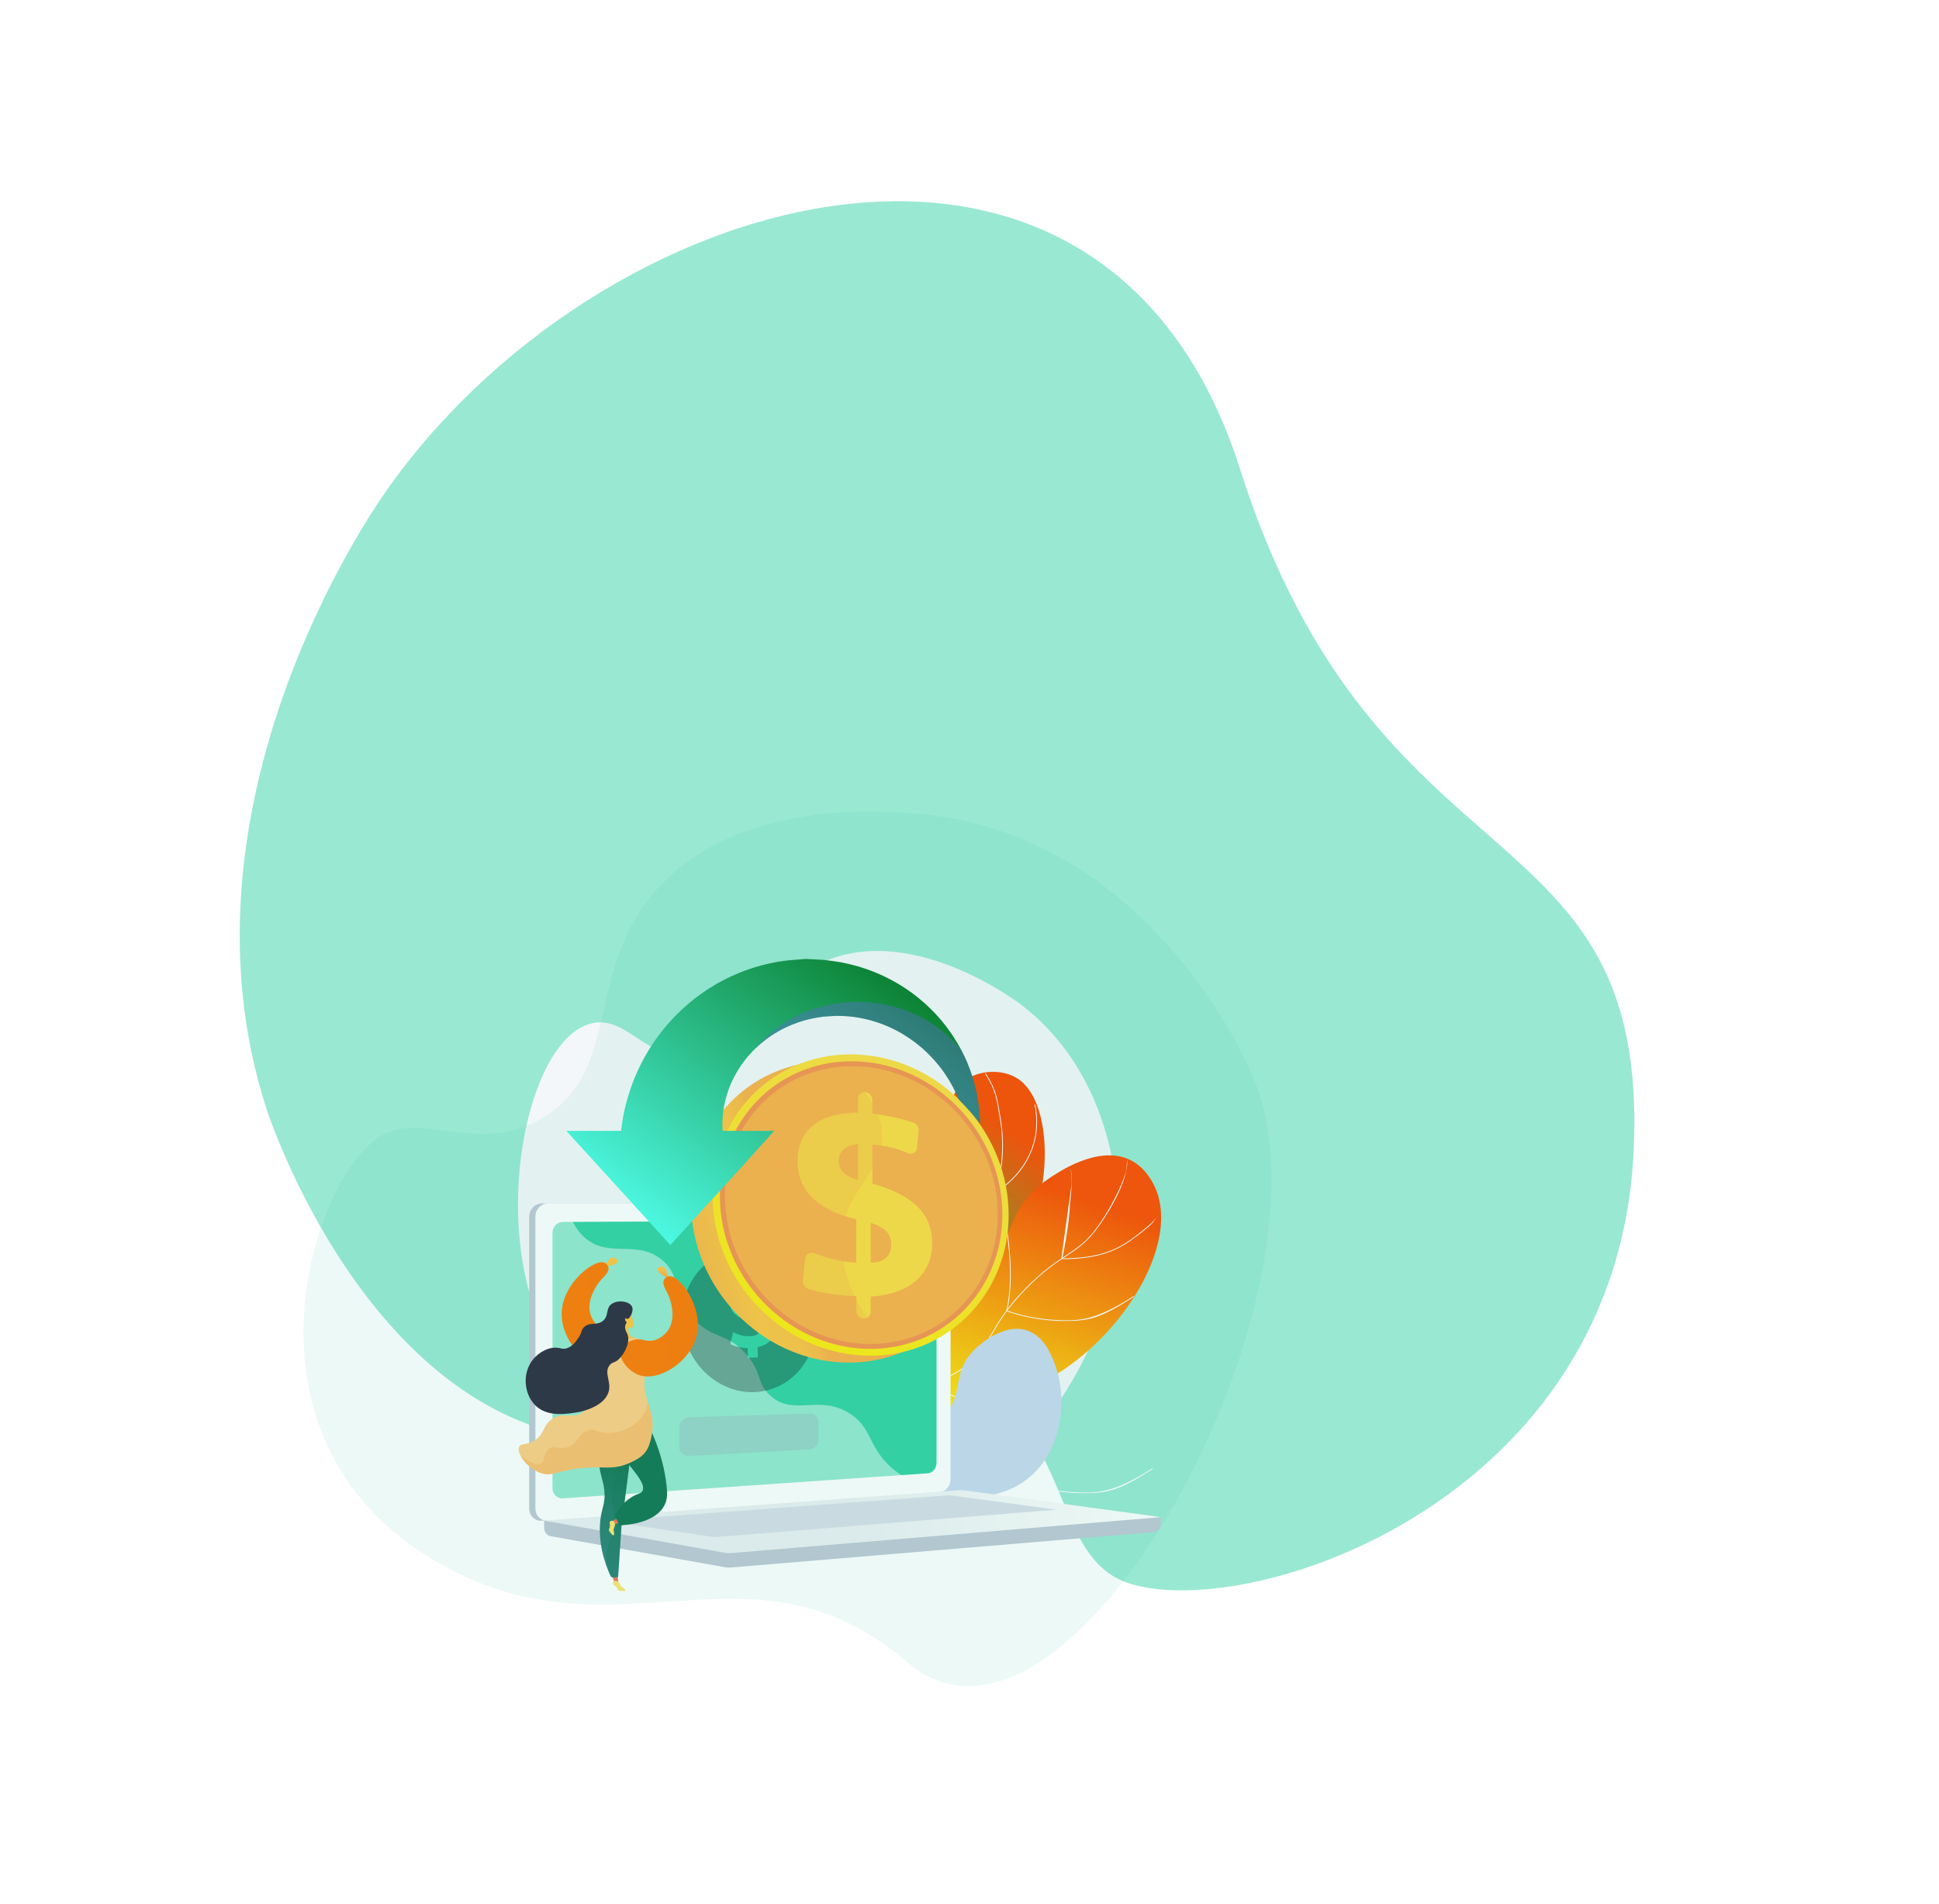 <svg width="1385" height="1360" viewBox="0 0 1385 1360" fill="none" xmlns="http://www.w3.org/2000/svg">
<g opacity="0.5" filter="url(#filter0_d)">
<path d="M418.776 1023.79C533.968 1039.36 605.163 942.536 692.231 983.764C768.09 1019.69 749.904 1110.19 807.957 1127.51C896.399 1153.89 1155.36 1066.79 1166.91 817.956C1178.45 569.125 983.384 637.689 885.584 330.632C787.784 23.575 424.326 129.159 272.823 351.133C256.439 375.137 122.209 578.153 190.428 788.352C193.844 798.86 263.056 1002.75 418.776 1023.79Z" fill="#34D2A5"/>
</g>
<path d="M591.135 685.828C544.691 704.295 540.242 751.501 498.425 755.555C461.989 759.081 448.14 724.91 422.573 731.027C383.627 740.36 359.142 833.209 374.783 909.555C390.934 988.387 458.793 1093.18 571.214 1100.34C697.43 1108.37 792.935 987.787 798.763 881.972C799.394 870.528 803.117 774.648 729.814 718.008C726.152 715.178 653.919 660.864 591.135 685.828Z" fill="#F4F7FA"/>
<path d="M643.078 1018.79C637.057 1002.24 630.655 976.895 636.295 948.344C642.762 915.56 659.185 908.517 673.005 873.254C692.724 822.914 667.459 787.714 689.039 771.832C699.564 764.086 716.488 763.54 727.155 770.638C757.602 790.885 752.396 883.489 706.318 921.033C685.48 938.013 666.78 936.676 651.42 958.278C637.853 977.363 639.757 1001.91 643.078 1018.79Z" fill="url(#paint0_linear)"/>
<g style="mix-blend-mode:soft-light">
<g style="mix-blend-mode:soft-light">
<path d="M638.391 976.825L637.842 976.705C639.415 969.578 641.597 962.6 644.364 955.846C650.704 940.386 657.959 931.781 667.143 920.883C673.108 913.805 679.869 905.781 687.608 894.349C702.084 872.964 706.547 865.48 710.367 853.543C717.94 829.912 715.987 809.003 714.154 798.645C711.558 783.963 711.507 779.362 703.5 766.785L703.973 766.483C712.019 779.122 712.097 783.791 714.706 798.544C716.548 808.956 718.504 829.965 710.902 853.712C707.059 865.712 702.584 873.224 688.072 894.661C680.317 906.119 673.546 914.155 667.564 921.243C658.415 932.104 651.182 940.682 644.876 956.059C642.124 962.782 639.954 969.73 638.391 976.825Z" fill="white"/>
</g>
<g style="mix-blend-mode:soft-light">
<path d="M712.843 850.785L712.821 850.324C711.966 833.129 700.616 822.355 691.244 816.336C681.068 809.802 670.972 807.316 670.873 807.291L671.004 806.745C671.106 806.77 681.293 809.278 691.546 815.863C700.944 821.897 712.307 832.672 713.356 849.822C715.129 848.698 722.535 843.706 729.073 834.907C735.94 825.663 743.228 810.2 738.95 789.024L739.5 788.914C743.821 810.302 736.457 825.921 729.516 835.26C721.996 845.372 713.334 850.502 713.247 850.553L712.843 850.785Z" fill="white"/>
</g>
<g style="mix-blend-mode:soft-light">
<path d="M711.928 892.35C700.495 892.35 691.918 888.842 691.764 888.777L691.546 888.686L691.6 888.455C695.49 871.418 691.243 859.091 686.996 851.754C682.396 843.81 676.82 839.847 676.765 839.807L677.08 839.348C677.137 839.388 682.814 843.422 687.476 851.473C691.754 858.864 696.033 871.249 692.193 888.345C694.846 889.373 720.948 898.805 742.088 881.236L742.448 881.669C732.39 890.033 721.216 892.35 711.928 892.35Z" fill="white"/>
</g>
<g style="mix-blend-mode:soft-light">
<path d="M692.936 925.355C689.235 925.374 685.544 924.96 681.939 924.12C673.752 922.17 669.462 918.562 669.42 918.526L669.262 918.395L669.336 918.209C676.277 900.817 664.919 873.071 664.812 872.794L665.331 872.579C665.446 872.858 676.798 900.61 669.936 918.223C671.701 919.588 688.393 931.493 718.481 919.399L718.691 919.921C708.475 924.03 699.831 925.355 692.936 925.355Z" fill="white"/>
</g>
</g>
<path d="M590.116 1054.99C587.044 1039.51 584.788 1015.25 596.762 993.11C617.65 954.483 658.334 965.775 695.592 923.915C725.644 890.156 715.029 865.001 748.791 842.122C754.444 838.293 784.286 817.26 807.329 828.617C820.318 835.017 825.393 848.845 826.344 851.44C840.741 890.675 802.336 954.051 750.598 984.129C720.872 1001.41 710.943 996.39 658.325 1017.12C627.405 1029.3 604.381 1044.45 590.116 1054.99Z" fill="url(#paint1_linear)"/>
<g style="mix-blend-mode:soft-light">
<g style="mix-blend-mode:soft-light">
<path d="M586.162 1073.85L585.609 1073.76C592.163 1036.31 606.053 1010.85 626.891 998.081C637.091 991.831 645.334 990.629 654.061 989.359C663.445 987.991 673.149 986.577 685.76 978.392C698.014 970.436 702.261 963.017 707.638 953.624C712.473 945.177 718.493 934.663 732.303 920.474C744.407 908.037 753.322 902.112 761.187 896.886C769.706 891.222 776.437 886.75 784.054 876.078C796.496 858.648 804 839.785 804.5 835.785C805 831.785 805 828.285 805 828.285C806.5 838.785 797.024 858.873 784.511 876.405C776.833 887.16 770.066 891.658 761.498 897.353C753.656 902.558 744.776 908.471 732.705 920.866C718.944 935.003 712.945 945.475 708.126 953.904C702.71 963.369 698.433 970.832 686.066 978.862C673.354 987.115 663.586 988.538 654.141 989.914C645.465 991.176 637.287 992.369 627.184 998.559C606.49 1011.24 592.689 1036.57 586.162 1073.85Z" fill="white"/>
</g>
<g style="mix-blend-mode:soft-light">
<path d="M757.965 899.462L758.072 899.102C758.23 898.577 763.5 859.285 765 848.785C766.5 838.285 763.854 833.785 763.854 833.785C766.258 838.785 766.124 840.077 763.854 866.285C762.628 880.482 759.338 896.671 758.713 898.898C787.034 898.758 799.605 891.832 812 882.285C825.496 871.892 825 870.785 828.486 865.621C828.486 865.621 824 872.785 823 873.785C822 874.785 820.698 876.285 812.36 882.709C799.839 892.356 787.02 899.413 758.342 899.455L757.965 899.462Z" fill="white"/>
</g>
<g style="mix-blend-mode:soft-light">
<path d="M760.618 943.623C757.766 943.623 755.063 943.527 752.536 943.364C732.691 942.091 719.082 936.608 718.946 936.552L718.724 936.462L718.78 936.227C725.355 909.069 717.57 870.968 717.491 870.588L718.04 870.473C718.121 870.855 725.884 908.856 719.383 936.122C721.225 936.833 734.221 941.63 752.595 942.806C770.821 943.973 782.666 943.207 809.696 925.811L810 926.285C786.582 941.361 778.444 943.623 760.618 943.623Z" fill="white"/>
</g>
<g style="mix-blend-mode:soft-light">
<path d="M774.009 1066.62C771.157 1066.62 768.455 1066.53 765.928 1066.36C746.082 1065.09 732.473 1059.61 732.337 1059.55L732.115 1059.46L732.172 1059.23C738.747 1032.07 730.962 993.968 730.883 993.588L731.432 993.473C731.512 993.855 739.275 1031.86 732.774 1059.12C734.617 1059.83 747.612 1064.63 765.986 1065.81C784.213 1066.97 796.058 1066.21 823.087 1048.81L823.391 1049.28C799.973 1064.36 791.835 1066.62 774.009 1066.62Z" fill="white"/>
</g>
<g style="mix-blend-mode:soft-light">
<path d="M737.384 1007.21C690.205 1007.21 662.66 988.679 662.37 988.478L662.125 988.311L662.306 988.076C681.947 962.471 672.668 921.493 672.571 921.082L673.119 920.954C673.215 921.367 682.497 962.347 662.934 988.179C665.976 990.146 696.706 1009.09 747.166 1006.38L747.196 1006.95C743.839 1007.13 740.569 1007.21 737.384 1007.21Z" fill="white"/>
</g>
</g>
<path d="M570.346 1055.23C582.902 1045.56 596.764 1037.71 611.519 1031.91C645.028 1018.82 660.786 1025.41 674.676 1010.62C689.053 995.315 678.967 981.01 696.217 963.88C697.668 962.44 716.206 944.505 733.685 950.403C745.912 954.53 751.055 968.106 753.469 974.475C762.836 999.196 759.072 1037.44 733.006 1057.08C708.296 1075.69 676.017 1068.23 665.766 1065.79C647.782 1061.51 643.337 1054.69 625.066 1050.88C602.86 1046.24 583.178 1050.83 570.346 1055.23Z" fill="url(#paint2_linear)"/>
<path d="M829.135 1083.73L388.672 1079.92V1091.19C388.672 1094.24 390.591 1096.84 393.194 1097.31L517.743 1119.49C519.218 1119.75 520.72 1119.82 522.213 1119.7L824.347 1094.41C827.045 1094.18 829.135 1091.57 829.135 1088.43V1083.73Z" fill="#BFC8D6"/>
<path d="M667.048 1065.67L387.094 1086.29C382.084 1086.66 378.011 1082.74 378.011 1077.53V869.061C378.011 863.855 382.084 859.64 387.094 859.64H667.048C671.175 859.64 674.512 863.453 674.512 868.159V1056.61C674.507 1061.31 671.17 1065.37 667.048 1065.67Z" fill="#BFC8D6"/>
<path d="M671.507 1065.67L391.557 1086.29C386.548 1086.66 382.475 1082.74 382.475 1077.53V869.061C382.475 863.855 386.548 859.64 391.557 859.64H671.507C675.633 859.64 678.971 863.453 678.971 868.159V1056.61C678.971 1061.31 675.633 1065.37 671.507 1065.67Z" fill="white"/>
<path d="M662.789 1052.39L402.041 1070.29C397.965 1070.57 394.652 1067.35 394.652 1063.11V880.585C394.652 876.337 397.965 872.879 402.041 872.855L662.789 871.743C666.193 871.729 668.941 874.854 668.941 878.722V1044.96C668.941 1048.83 666.19 1052.16 662.789 1052.39Z" fill="#34D2A5"/>
<path d="M541.419 865.34C541.419 867.277 539.979 868.851 538.199 868.858C536.42 868.864 534.972 867.294 534.972 865.352C534.972 863.41 536.417 861.836 538.199 861.834C539.982 861.833 541.419 863.403 541.419 865.34Z" fill="white"/>
<g style="mix-blend-mode:soft-light" opacity="0.48">
<path d="M391.555 1086.29L670.09 1065.78L671.51 1065.67C673.403 1065.54 675.125 1064.6 676.441 1063.18C656.397 1062.08 643.944 1054.98 635.918 1047.62C619.789 1032.86 622.587 1018.3 605.195 1008.6C583.503 996.497 566.446 1011.83 549.982 996.702C540.002 987.527 544.9 980.685 532.621 966.975C519.021 951.79 510.166 956.895 496.496 943.228C479.214 925.948 487.857 912.503 472.97 900.096C454.91 885.045 435.434 898.976 418.242 884.541C410.828 878.315 406.758 869.265 404.635 859.638H391.557C386.548 859.638 382.475 863.857 382.475 869.059V1077.53C382.475 1082.73 386.547 1086.65 391.555 1086.29Z" fill="white"/>
</g>
<path d="M684.696 1064.53L388.672 1086.22L517.743 1109.21C519.218 1109.48 520.72 1109.55 522.213 1109.42L829.135 1083.73L689.405 1064.67C687.845 1064.46 686.267 1064.42 684.696 1064.53V1064.53Z" fill="url(#paint3_linear)"/>
<path d="M431.866 1086.41L678.317 1068.08L754.59 1078.4L510.263 1097.99L431.866 1086.41Z" fill="#D8DEE8"/>
<g style="mix-blend-mode:multiply" opacity="0.3">
<path d="M580.431 929.198C571.985 902.079 544.823 886.42 519.764 894.226C494.705 902.031 481.239 930.351 489.687 957.463C498.135 984.574 525.295 1000.24 550.354 992.436C575.413 984.632 588.879 956.319 580.431 929.198ZM541.151 962.31L541.32 969.707L534.208 969.865L534.05 962.971C529.184 962.867 524.437 961.671 521.642 960.132L523.621 951.593C526.709 953.189 531.025 954.615 535.741 954.505C539.878 954.41 542.67 952.747 542.602 949.845C542.537 947.086 540.176 945.399 534.765 943.71C526.939 941.279 521.558 937.773 521.395 930.735C521.247 924.35 525.63 919.238 533.358 917.534L533.2 910.642L540.312 910.484L540.46 916.87C545.327 916.974 548.616 917.914 551.029 919.018L549.122 927.272C547.216 926.518 543.84 924.926 538.616 925.048C533.899 925.156 532.422 927.225 532.463 929.256C532.519 931.651 535.095 933.115 541.316 935.294C550.021 938.133 553.596 942.052 553.749 948.581C553.905 955.044 549.463 960.665 541.151 962.31Z" fill="#060606"/>
</g>
<g style="mix-blend-mode:multiply" opacity="0.3">
<path d="M584.56 1028.73C584.56 1032.16 581.845 1035.09 578.384 1035.28L492.683 1039.99C488.6 1040.22 485.199 1037.35 485.199 1033.59V1019.4C485.199 1015.64 488.636 1012.49 492.719 1012.37L578.33 1009.76C579.139 1009.72 579.947 1009.85 580.704 1010.14C581.461 1010.43 582.152 1010.87 582.735 1011.43C583.317 1012 583.779 1012.67 584.093 1013.42C584.407 1014.16 584.565 1014.97 584.56 1015.78V1028.73Z" fill="#97A6B7"/>
</g>
<path d="M705.009 872.847C705.009 930.055 660.276 975.057 603.1 973.301C543.599 971.474 493.555 920.086 493.555 858.591C493.555 797.096 543.599 752.455 603.1 758.652C660.276 764.61 705.009 815.644 705.009 872.847Z" fill="url(#paint4_linear)"/>
<path d="M720.459 867.92C720.459 925.128 675.725 970.13 618.55 968.376C559.049 966.548 509.007 915.16 509.007 853.664C509.007 792.169 559.049 747.528 618.55 753.725C675.725 759.677 720.459 810.711 720.459 867.92Z" fill="url(#paint5_linear)"/>
<path d="M715.971 867.618C715.971 922.306 673.169 965.254 618.551 963.486C561.813 961.649 514.175 912.607 514.175 854.013C514.175 795.419 561.816 752.8 618.551 758.614C673.169 764.209 715.971 812.928 715.971 867.618Z" fill="url(#paint6_linear)"/>
<path d="M712.757 867.402C712.757 920.285 671.341 961.766 618.551 960.002C563.783 958.163 517.855 910.796 517.855 854.269C517.855 797.741 563.783 756.56 618.551 762.105C671.341 767.451 712.757 814.517 712.757 867.402Z" fill="url(#paint7_linear)"/>
<path d="M618.011 780.097C620.821 780.365 623.094 782.893 623.094 785.746V795.482C628.774 796.121 634.41 797.098 639.973 798.41C644.128 799.387 648.253 800.549 652.351 801.896C654.805 802.702 656.479 805.182 656.228 807.733L655.033 819.942C654.717 823.182 651.513 825.084 648.498 823.74C645.799 822.536 643.026 821.503 640.196 820.647C635.093 819.12 629.844 818.139 624.534 817.721L623.099 817.602V845.493C637.753 849.595 648.543 855.113 655.47 862.048C662.392 868.951 665.849 877.564 665.84 887.886C665.84 899.057 662.017 908.011 654.372 914.748C646.672 921.529 635.859 925.336 621.931 926.168V936.914C621.931 939.769 619.656 941.992 616.845 941.88H616.755C613.938 941.768 611.649 939.356 611.649 936.491V925.89L609.385 925.788C603.084 925.519 596.807 924.85 590.591 923.784C586.21 923.028 581.875 922.033 577.603 920.804C575.049 920.066 573.295 917.633 573.53 915.018L574.935 899.323C575.24 895.93 578.649 893.959 581.876 895.221C585.607 896.695 589.421 897.948 593.299 898.971C599.279 900.55 605.392 901.571 611.561 902.022L611.651 871.003C597.585 867.523 587.054 862.368 580.135 855.543C573.182 848.682 569.702 839.91 569.695 829.227C569.695 818.184 573.467 809.666 581.012 803.671C588.51 797.716 599.145 794.747 612.917 794.761V784.807C612.909 781.933 615.195 779.83 618.011 780.097ZM612.909 817.326C608.564 817.642 605.176 818.836 602.747 820.909C600.318 822.982 599.102 825.772 599.1 829.279C599.1 832.598 600.224 835.372 602.472 837.599C604.721 839.826 608.2 841.601 612.909 842.923V817.326ZM621.925 873.486V901.932C626.651 901.94 630.28 900.812 632.81 898.55C635.34 896.288 636.602 893.096 636.596 888.974C636.596 885.214 635.423 882.093 633.078 879.612C630.733 877.131 627.017 875.089 621.931 873.488L621.925 873.486Z" fill="url(#paint8_linear)"/>
<path style="mix-blend-mode:multiply" opacity="0.3" d="M601.504 880.351C604.686 848.914 633.578 835.606 629.808 806.69C627.484 788.864 613.976 773.849 598.906 762.122C553.2 766.915 517.855 804.761 517.855 854.261C517.855 910.788 563.783 958.155 618.551 959.995C623.75 960.167 628.955 959.913 634.113 959.234C612.362 937.59 598.768 907.359 601.504 880.351Z" fill="url(#paint9_linear)"/>
<path d="M700.107 802.111V802.557C696.2 797.22 689.2 789.808 685.009 785.52C684.93 785.331 684.799 785.141 684.72 784.95C682.119 778.728 678.899 772.783 675.107 767.206C671.016 761.127 665.815 755.143 659.752 749.633C659.027 748.92 658.188 748.289 657.413 747.613C657.015 747.284 656.616 746.943 656.214 746.613L655.626 746.112C655.419 745.944 655.206 745.796 654.995 745.638C654.164 745.007 653.33 744.371 652.494 743.73L651.863 743.256L651.205 742.81C650.77 742.509 650.335 742.207 649.899 741.911C648.18 740.666 646.326 739.589 644.518 738.45C643.597 737.897 642.625 737.389 641.693 736.864C641.231 736.602 640.756 736.334 640.281 736.075C639.806 735.817 639.305 735.591 638.823 735.35C630.978 731.4 622.602 728.604 613.957 727.05C612.873 726.872 611.791 726.692 610.696 726.514C609.608 726.364 608.503 726.268 607.42 726.14L605.779 725.956L604.132 725.867L602.485 725.766C601.938 725.738 601.397 725.683 600.844 725.694C599.75 725.694 598.656 725.676 597.557 725.672C597.289 725.672 596.998 725.654 596.748 725.672L596.016 725.711L594.553 725.788L593.102 725.861C592.973 725.861 592.884 725.861 592.717 725.878L591.226 725.989L589.234 726.129L587.743 726.241L587.492 726.257H587.402C587.402 726.257 586.883 726.257 587.754 726.273L584.533 726.746C584.003 726.83 583.468 726.88 582.936 726.997L581.359 727.312L579.781 727.628L578.992 727.786C578.729 727.836 578.473 727.915 578.216 727.976C577.183 728.238 576.151 728.495 575.123 728.765C574.605 728.876 574.102 729.055 573.599 729.205L572.092 729.679L570.586 730.131L569.112 730.672C568.13 731.04 567.147 731.365 566.192 731.755C565.238 732.144 564.288 732.559 563.353 732.966C556.113 736.168 549.376 740.403 543.353 745.541L542.271 746.445L541.242 747.41C540.562 748.041 539.859 748.655 539.21 749.303C539.184 749.325 539.161 749.36 539.133 749.382C537.871 750.688 536.593 751.915 535.461 753.267C535.159 753.595 534.863 753.931 534.572 754.266L534.126 754.756L533.713 755.282C533.161 755.963 532.608 756.65 532.066 757.325C531.932 757.492 531.787 757.654 531.652 757.826L531.279 758.352C531.023 758.703 530.771 759.055 530.52 759.396C530.029 760.1 529.493 760.746 529.053 761.472C525.323 767.055 522.482 772.636 520.55 777.962C518.802 782.723 517.54 787.649 516.783 792.664C516.71 793.217 516.638 793.76 516.565 794.294C516.503 794.824 516.398 795.343 516.376 795.872C516.292 796.91 516.207 797.897 516.123 798.841C516.068 799.801 516.068 800.721 516.029 801.587C516.013 802.022 515.984 802.447 515.978 802.849C515.972 803.251 516.007 803.676 516.013 804.067C516.024 804.856 516.035 805.595 516.046 806.288C516.048 806.432 516.061 806.575 516.085 806.717C516.101 806.846 516.119 806.974 516.134 807.097C516.158 807.343 516.191 807.309 516.213 807.533C516.231 807.722 516.253 807.812 516.268 807.812H553.015L530.687 832.566L478.786 889.335L404.548 807.81H443.574C443.631 807.81 443.691 807.14 443.753 806.616C443.91 805.482 444.068 804.378 444.245 803.032C444.344 802.362 444.434 801.737 444.54 801.017C444.595 800.666 444.645 800.33 444.698 799.962C444.75 799.595 444.797 799.208 444.869 798.889C445.144 797.539 445.428 796.116 445.729 794.597C445.887 793.844 446.045 793.073 446.215 792.281C446.385 791.489 446.606 790.685 446.818 789.858C447.242 788.211 447.655 786.481 448.17 784.701C448.715 782.931 449.283 781.091 449.872 779.18C450.156 778.219 450.53 777.276 450.877 776.299C451.224 775.323 451.591 774.351 451.959 773.346C455.332 764.5 459.586 756.015 464.658 748.02C470.173 739.313 477.19 730.633 485.518 722.584C486.527 721.551 487.644 720.608 488.722 719.62C489.269 719.134 489.81 718.642 490.357 718.152L491.189 717.415L492.038 716.711C493.181 715.779 494.338 714.836 495.488 713.892L496.358 713.189L497.262 712.52C497.871 712.067 498.474 711.621 499.083 711.174C501.465 709.349 504.028 707.704 506.573 706.005C507.857 705.18 509.185 704.408 510.517 703.61C511.17 703.22 511.834 702.829 512.498 702.427L514.549 701.322C525.634 695.268 537.529 690.833 549.871 688.153C551.43 687.847 552.998 687.535 554.561 687.227C556.125 686.92 557.716 686.737 559.294 686.495L561.66 686.161L564.044 685.927L566.402 685.697C567.191 685.624 567.98 685.539 568.781 685.508C570.359 685.435 571.957 685.246 573.548 685.173C573.938 685.156 574.337 685.006 574.736 685.006H575.932L578.298 685.14L580.665 685.217C581.453 685.217 582.242 685.323 583.031 685.363L587.748 685.648C588.819 685.664 588.117 685.675 588.39 685.681L588.513 685.697L588.764 685.725L589.254 685.793L590.248 685.915L592.225 686.161L593.219 686.284L593.709 686.345L594.318 686.429L596.819 686.798L599.319 687.177L600.559 687.372C600.966 687.439 601.329 687.53 601.72 687.607C603.244 687.931 604.768 688.261 606.295 688.578C607.054 688.735 607.801 688.947 608.549 689.142L610.799 689.739L613.032 690.337L615.241 691.034C616.705 691.507 618.172 691.955 619.606 692.469C621.04 692.984 622.464 693.541 623.887 694.077C635.181 698.565 645.485 704.553 654.343 711.526C654.902 711.955 655.447 712.39 656.007 712.821C656.567 713.252 657.079 713.72 657.609 714.178C658.67 715.082 659.737 715.952 660.764 716.878C662.778 718.772 664.788 720.586 666.624 722.55C667.097 723.031 667.552 723.517 668.02 723.99L668.706 724.705L669.366 725.448C670.242 726.441 671.107 727.427 671.961 728.405L672.603 729.142L673.217 729.903C673.614 730.411 674.021 730.912 674.417 731.414C675.206 732.425 676.042 733.386 676.757 734.428C680.622 739.635 684.069 745.14 687.066 750.89C688.451 753.542 689.684 756.183 690.773 758.789C693.81 765.967 696.117 773.433 697.66 781.073C697.818 781.92 697.976 782.753 698.124 783.573C698.273 784.394 698.44 785.185 698.538 785.984C698.749 787.575 698.962 789.099 699.158 790.568C699.325 792.041 699.413 793.458 699.536 794.804C699.587 795.474 699.654 796.127 699.694 796.774C699.733 797.421 699.852 798.036 699.878 798.65C699.912 799.867 700.107 801.033 700.107 802.111Z" fill="url(#paint10_linear)"/>
<path style="mix-blend-mode:multiply" opacity="0.4" d="M700.107 802.111V802.557C696.2 797.221 689.2 789.808 685.009 785.52C684.93 785.331 684.799 785.141 684.72 784.951C682.119 778.728 678.899 772.783 675.106 767.207C671.016 761.127 665.815 755.143 659.752 749.633C659.027 748.92 658.188 748.289 657.413 747.614C657.015 747.284 656.616 746.943 656.214 746.613L655.626 746.112C655.419 745.945 655.206 745.796 654.995 745.639C654.164 745.008 653.33 744.371 652.494 743.73L651.863 743.257L651.205 742.81C650.77 742.509 650.335 742.207 649.899 741.911C648.18 740.666 646.326 739.589 644.518 738.45C643.597 737.898 642.625 737.39 641.693 736.864C641.231 736.602 640.756 736.334 640.281 736.076C639.806 735.817 639.304 735.591 638.823 735.35C630.978 731.4 622.602 728.605 613.957 727.051C612.873 726.872 611.791 726.692 610.696 726.514C609.608 726.364 608.503 726.268 607.42 726.14L605.779 725.956L604.132 725.867L602.485 725.766C601.938 725.738 601.396 725.683 600.844 725.694C599.75 725.694 598.656 725.677 597.557 725.672C597.289 725.672 596.998 725.654 596.748 725.672L596.016 725.711L594.553 725.789L593.102 725.861C592.973 725.861 592.884 725.861 592.717 725.878L591.226 725.989L589.234 726.129L587.743 726.241L587.492 726.257H587.402C587.402 726.257 586.883 726.257 587.754 726.273L584.533 726.746C584.003 726.83 583.468 726.88 582.936 726.997L581.359 727.312L579.781 727.628L578.992 727.786C578.729 727.836 578.473 727.915 578.216 727.977C577.183 728.238 576.151 728.496 575.123 728.765C574.605 728.876 574.102 729.056 573.599 729.205L572.092 729.679L570.586 730.131L569.112 730.673C568.13 731.04 567.147 731.365 566.192 731.755C565.238 732.144 564.288 732.559 563.353 732.966C556.113 736.168 549.376 740.403 543.353 745.541L542.271 746.445L541.242 747.41C540.562 748.041 539.859 748.655 539.21 749.303C539.184 749.325 539.161 749.36 539.133 749.382C555.628 728.958 582.349 715.689 612.504 715.689C643.4 715.689 670.689 729.616 687.067 750.889C688.452 753.54 689.686 756.181 690.774 758.787C693.811 765.966 696.119 773.431 697.662 781.071C697.82 781.919 697.977 782.752 698.126 783.572C698.274 784.392 698.441 785.184 698.539 785.982C698.75 787.574 698.963 789.098 699.159 790.567C699.326 792.04 699.415 793.457 699.538 794.802C699.588 795.473 699.656 796.126 699.695 796.773C699.735 797.419 699.853 798.035 699.88 798.648C699.912 799.868 700.107 801.033 700.107 802.111Z" fill="url(#paint11_linear)"/>
<path d="M479.058 913.244C477.937 912.374 477.067 911.224 476.534 909.91C475.865 908.193 476.335 907.43 475.497 906.359C474.435 904.999 472.263 904.415 470.765 905.079C470.38 905.219 470.052 905.479 469.827 905.821C469.163 906.939 470.635 908.878 471.809 909.91C472.692 910.686 473.058 910.629 473.995 911.29C474.909 911.935 476.06 913.047 476.993 915.085L479.058 913.244Z" fill="url(#paint12_linear)"/>
<path d="M429.905 903.857C431.276 903.493 432.528 902.774 433.533 901.773C434.817 900.454 434.683 899.564 435.873 898.906C437.381 898.07 439.608 898.38 440.722 899.572C441.021 899.851 441.222 900.219 441.296 900.621C441.47 901.91 439.359 903.12 437.876 903.619C436.759 903.989 436.445 903.794 435.325 904.037C434.232 904.275 432.738 904.849 431.091 906.365L429.905 903.857Z" fill="url(#paint13_linear)"/>
<path d="M434.603 905.45C435.256 908.558 431.896 911.323 429.471 914.038C424.611 919.484 419.522 929.2 421.389 937.543C422.41 942.097 425.682 947.023 430.301 949.357C435.273 951.87 438.252 949.584 443.424 952.568C443.805 952.788 450.347 956.669 450.536 961.899C450.771 968.354 441.279 975.222 433.153 975.748C418.294 976.71 400.389 956.948 401.224 937.34C402.131 915.993 425.07 899.048 431.67 901.921C432.707 902.369 434.235 903.702 434.603 905.45Z" fill="url(#paint14_linear)"/>
<path d="M441.216 1126.49L441.749 1131.9L439.23 1131.44L437.537 1126.37L441.216 1126.49Z" fill="url(#paint15_linear)"/>
<path d="M425.868 1026.56C426.082 1034.81 427.046 1043.02 428.747 1051.09C430.274 1058.31 431.162 1059.56 431.639 1064.55C432.675 1075.41 429.175 1076.97 428.533 1089.24C427.823 1102.8 431.427 1113.57 432.844 1117.68C433.845 1120.58 435.017 1123.42 436.354 1126.19C437.597 1127.27 439.498 1126.86 441.501 1126.45C442.24 1114.15 443.159 1102.58 443.898 1090.29C446.278 1071.79 448.658 1053.3 451.038 1034.8L425.868 1026.56Z" fill="url(#paint16_linear)"/>
<path style="mix-blend-mode:multiply" opacity="0.3" d="M441.501 1126.45C442.24 1114.15 443.159 1102.58 443.898 1090.29C446.278 1071.79 448.658 1053.3 451.038 1034.8L425.868 1026.56C425.886 1027.19 425.917 1027.81 425.942 1028.44C437.714 1038.66 440.017 1046.76 439.902 1052.28C439.763 1058.98 436.1 1062.3 436.816 1072.01C437.327 1078.95 439.414 1080.18 439.414 1086.45C439.414 1094.52 435.944 1099.06 434.262 1103.72C432.633 1108.23 432.054 1114.6 435.201 1123.69C435.616 1124.63 436.005 1125.47 436.354 1126.19C437.597 1127.27 439.498 1126.86 441.501 1126.45Z" fill="url(#paint17_linear)"/>
<path d="M440.271 1133.75C439.08 1132.27 437.985 1132.38 437.785 1131.38C437.627 1130.59 438.13 1129.65 438.862 1129.29C439.891 1128.8 441.106 1129.63 441.386 1129.82C443.251 1131.09 442.694 1133 444.461 1133.87C444.816 1134.05 445.382 1134.24 445.969 1134.82C446.218 1135.06 446.837 1135.67 446.68 1136.07C446.499 1136.55 445.374 1136.5 444.306 1136.46C443.024 1136.41 442.382 1136.39 441.773 1135.99C440.924 1135.43 441.192 1134.89 440.271 1133.75Z" fill="url(#paint18_linear)"/>
<path d="M442.804 1087.48L438.094 1089.32L436.72 1087.16L440.403 1084.69L442.804 1087.48Z" fill="url(#paint19_linear)"/>
<path d="M435.613 1090.47C435.889 1088.59 435.067 1087.86 435.668 1087.03C436.141 1086.38 437.179 1086.1 437.933 1086.4C438.992 1086.82 439.208 1088.28 439.257 1088.61C439.589 1090.84 437.807 1091.73 438.364 1093.62C438.476 1094 438.719 1094.54 438.695 1095.37C438.686 1095.71 438.66 1096.58 438.258 1096.74C437.785 1096.92 437.059 1096.07 436.365 1095.25C435.529 1094.28 435.103 1093.8 434.989 1093.08C434.819 1092.09 435.398 1091.92 435.613 1090.47Z" fill="url(#paint20_linear)"/>
<path d="M463.185 1018.03C471.96 1035.92 474.94 1050.84 476.067 1060.58C476.791 1066.85 476.721 1070.72 474.917 1074.62C468.449 1088.56 445.909 1089.48 442.481 1089.57L439.096 1082.64C441.17 1078.79 444.791 1073.45 450.989 1069.55C455.754 1066.55 457.614 1067.19 458.81 1065.18C463.59 1057.1 437.812 1039.59 441.662 1027.94C442.995 1023.91 448.122 1019.82 463.185 1018.03Z" fill="url(#paint21_linear)"/>
<path d="M444.169 953.703C453.652 955.331 460.87 957.027 464.095 961.993C467.499 967.239 462.087 971.187 460.615 982.697C458.361 1000.32 468.491 1006.9 465.576 1024.64C465.146 1027.25 464.485 1029.82 463.601 1032.32C462.226 1036.18 459.586 1039.46 456.109 1041.62C453.129 1043.51 449.946 1045.05 446.621 1046.22C437.006 1049.58 432.265 1047.63 419.329 1048.36C398.17 1049.57 395.002 1055.71 385.442 1051.94C375.775 1048.12 368.782 1037.81 370.831 1033.41C372.059 1030.77 375.93 1032.42 381.483 1029.18C388.639 1025.01 387.436 1019.31 393.242 1014.42C401.581 1007.41 409.602 1014.49 416.736 1008.39C423.95 1002.22 424.811 987.205 421.745 978.269C419.741 972.432 419.705 966.084 418.217 960.094C418.034 959.37 418.065 958.609 418.305 957.903C419.489 954.461 425.788 953.801 430.549 953.344C437.812 952.651 443.39 953.569 444.169 953.703Z" fill="url(#paint22_linear)"/>
<path style="mix-blend-mode:multiply" opacity="0.3" d="M386.547 1045.25C389.478 1043.3 387.891 1037.76 392.226 1034.82C396.253 1032.1 399.394 1035.67 405.33 1033.84C412.942 1031.51 412.544 1024.18 419.844 1021.84C425.09 1020.16 426.673 1023.51 434.24 1023.65C441.808 1023.8 451.695 1020.68 457.966 1012.67C460.349 1009.61 462.042 1006.07 462.929 1002.29C464.95 1008.81 467.143 1015.12 465.578 1024.64C465.026 1027.98 464.101 1031.24 462.82 1034.37C461.837 1036.79 460.174 1038.87 458.034 1040.35C454.513 1042.82 450.673 1044.79 446.621 1046.22C437.006 1049.58 432.265 1047.63 419.329 1048.36C398.17 1049.57 395.002 1055.71 385.442 1051.94C379.266 1049.5 374.196 1044.41 371.865 1039.91C380.224 1045.99 384.422 1046.67 386.547 1045.25Z" fill="url(#paint23_linear)"/>
<path d="M449.646 937.292C449.646 937.292 452.26 942.197 452.424 945.639C452.588 949.081 448.704 948.832 448.704 948.832L448.851 951.003C448.911 951.91 449.234 952.78 449.778 953.508C450.323 954.236 451.068 954.79 451.921 955.104L453.451 955.667C453.451 955.667 443.446 957.81 437.982 953.949L439.559 953.792C440.641 953.686 441.653 953.21 442.423 952.443C443.193 951.676 443.674 950.667 443.784 949.586L443.879 948.657C443.879 948.657 442.145 937.931 449.646 937.292Z" fill="url(#paint24_linear)"/>
<path d="M474.284 914.222C472.8 917.029 475.267 920.613 476.848 923.891C480.018 930.466 482.23 941.209 478.135 948.71C475.898 952.812 471.394 956.639 466.303 957.609C460.831 958.652 458.597 955.634 452.803 957.074C452.375 957.182 445.019 959.105 443.395 964.082C441.388 970.223 448.618 979.442 456.283 982.189C470.301 987.212 492.96 973.154 497.567 954.076C502.582 933.306 485.207 910.694 478.072 911.64C476.956 911.784 475.12 912.643 474.284 914.222Z" fill="url(#paint25_linear)"/>
<path d="M448.088 942.17C447.57 942.127 447.141 941.471 446.789 941.667C446.438 941.862 446.46 942.826 446.781 943.498C446.991 943.917 447.317 944.266 447.72 944.503C447.164 945.256 446.782 946.122 446.6 947.04C446.127 949.526 447.453 951.526 448.002 952.697C450.481 957.972 446.625 966.313 442.394 970.523C438.957 973.946 437.346 972.574 435.295 975.366C431.3 980.808 436.815 986.79 434.75 994.117C431.607 1005.26 414.018 1008.57 413.295 1008.7C413.008 1008.75 412.822 1008.78 412.516 1008.83C404.628 1010.08 392.667 1011.98 384.245 1005.5C377.935 1000.66 375.048 992.23 375.521 984.803C375.648 982.848 376.239 975.431 382.283 969.378C383.242 968.417 388.921 962.741 396.597 962.673C400.662 962.637 401.487 964.069 404.59 963.183C408.85 961.97 411.468 958.1 413.095 955.701C416.092 951.283 414.871 950.337 417.025 948.169C421.241 943.91 426.19 947.256 430.694 943.502C435.135 939.801 432.456 934.779 436.742 931.575C441.159 928.272 449.623 929.425 451.426 933.36C452.978 936.737 449.665 942.301 448.088 942.17Z" fill="#2F2E41"/>
<path opacity="0.2" d="M469.029 635.483C417.367 693.563 444.207 763.254 388.892 797.8C340.694 827.897 297.526 789.215 266.257 815.476C218.626 855.488 169.901 1024.82 302.972 1110.14C436.044 1195.46 533.059 1088.62 648.462 1187.67C763.865 1286.72 960.912 922.555 894.995 769.192C887.867 752.607 825.96 614.713 684.396 585.301C677.317 583.833 538.868 556.968 469.029 635.483Z" fill="#28B88F" fill-opacity="0.42"/>
<defs>
<filter id="filter0_d" x="0" y="0" width="1384.53" height="1344.16" filterUnits="userSpaceOnUse" color-interpolation-filters="sRGB">
<feFlood flood-opacity="0" result="BackgroundImageFix"/>
<feColorMatrix in="SourceAlpha" type="matrix" values="0 0 0 0 0 0 0 0 0 0 0 0 0 0 0 0 0 0 127 0"/>
<feOffset dy="4"/>
<feGaussianBlur stdDeviation="2"/>
<feColorMatrix type="matrix" values="0 0 0 0 0 0 0 0 0 0 0 0 0 0 0 0 0 0 0.25 0"/>
<feBlend mode="normal" in2="BackgroundImageFix" result="effect1_dropShadow"/>
<feBlend mode="normal" in="SourceGraphic" in2="effect1_dropShadow" result="shape"/>
</filter>
<linearGradient id="paint0_linear" x1="741" y1="806.285" x2="650.014" y2="926.117" gradientUnits="userSpaceOnUse">
<stop offset="0.083" stop-color="#FF4C00"/>
<stop offset="0.99" stop-color="#53B839"/>
</linearGradient>
<linearGradient id="paint1_linear" x1="743.3" y1="845.878" x2="669.959" y2="1064.7" gradientUnits="userSpaceOnUse">
<stop stop-color="#FF4D00"/>
<stop offset="0.812" stop-color="#FFF510"/>
</linearGradient>
<linearGradient id="paint2_linear" x1="234028" y1="216246" x2="5318.57" y2="376037" gradientUnits="userSpaceOnUse">
<stop stop-color="#D9FAEC"/>
<stop offset="1" stop-color="#9571F6"/>
</linearGradient>
<linearGradient id="paint3_linear" x1="388.672" y1="1086.98" x2="829.135" y2="1086.98" gradientUnits="userSpaceOnUse">
<stop offset="0.49" stop-color="#EBEFF2"/>
<stop offset="1" stop-color="white"/>
</linearGradient>
<linearGradient id="paint4_linear" x1="563.045" y1="877.327" x2="439.728" y2="916.903" gradientUnits="userSpaceOnUse">
<stop stop-color="#FCB148"/>
<stop offset="0.05" stop-color="#FDBA46"/>
<stop offset="0.14" stop-color="#FFC244"/>
<stop offset="0.32" stop-color="#FFC444"/>
<stop offset="0.48" stop-color="#FDB946"/>
<stop offset="0.78" stop-color="#F99C4D"/>
<stop offset="0.87" stop-color="#F8924F"/>
<stop offset="1" stop-color="#F8924F"/>
</linearGradient>
<linearGradient id="paint5_linear" x1="662.802" y1="754.578" x2="552.712" y2="997.456" gradientUnits="userSpaceOnUse">
<stop stop-color="#FFDB44"/>
<stop offset="1" stop-color="#FEEF06"/>
</linearGradient>
<linearGradient id="paint6_linear" x1="349159" y1="432820" x2="321024" y2="281864" gradientUnits="userSpaceOnUse">
<stop stop-color="#FCB148"/>
<stop offset="0.05" stop-color="#FDBA46"/>
<stop offset="0.14" stop-color="#FFC244"/>
<stop offset="0.32" stop-color="#FFC444"/>
<stop offset="0.48" stop-color="#FDB946"/>
<stop offset="0.78" stop-color="#F99C4D"/>
<stop offset="0.87" stop-color="#F8924F"/>
<stop offset="1" stop-color="#F8924F"/>
</linearGradient>
<linearGradient id="paint7_linear" x1="281607" y1="181808" x2="392997" y2="414034" gradientUnits="userSpaceOnUse">
<stop stop-color="#FCB148"/>
<stop offset="0.05" stop-color="#FDBA46"/>
<stop offset="0.14" stop-color="#FFC244"/>
<stop offset="0.32" stop-color="#FFC444"/>
<stop offset="0.48" stop-color="#FDB946"/>
<stop offset="0.78" stop-color="#F99C4D"/>
<stop offset="0.87" stop-color="#F8924F"/>
<stop offset="1" stop-color="#F8924F"/>
</linearGradient>
<linearGradient id="paint8_linear" x1="137107" y1="107379" x2="204844" y2="258227" gradientUnits="userSpaceOnUse">
<stop stop-color="#FFDB44"/>
<stop offset="1" stop-color="#FEEF06"/>
</linearGradient>
<linearGradient id="paint9_linear" x1="149207" y1="196415" x2="287974" y2="369447" gradientUnits="userSpaceOnUse">
<stop stop-color="#FCB148"/>
<stop offset="0.05" stop-color="#FDBA46"/>
<stop offset="0.14" stop-color="#FFC244"/>
<stop offset="0.32" stop-color="#FFC444"/>
<stop offset="0.48" stop-color="#FDB946"/>
<stop offset="0.78" stop-color="#F99C4D"/>
<stop offset="0.87" stop-color="#F8924F"/>
<stop offset="1" stop-color="#F8924F"/>
</linearGradient>
<linearGradient id="paint10_linear" x1="486.702" y1="895.117" x2="632.412" y2="695.423" gradientUnits="userSpaceOnUse">
<stop stop-color="#51FFEA"/>
<stop offset="1" stop-color="#0A7E2C"/>
</linearGradient>
<linearGradient id="paint11_linear" x1="239640" y1="65506.3" x2="260413" y2="12750.7" gradientUnits="userSpaceOnUse">
<stop stop-color="#6165D7"/>
<stop offset="1" stop-color="#AA80F9"/>
</linearGradient>
<linearGradient id="paint12_linear" x1="474.741" y1="907.561" x2="472.288" y2="921.867" gradientUnits="userSpaceOnUse">
<stop stop-color="#FFC444"/>
<stop offset="1" stop-color="#F36F56"/>
</linearGradient>
<linearGradient id="paint13_linear" x1="10570.5" y1="13345.6" x2="10365.8" y2="14051.8" gradientUnits="userSpaceOnUse">
<stop stop-color="#FFC444"/>
<stop offset="1" stop-color="#F36F56"/>
</linearGradient>
<linearGradient id="paint14_linear" x1="61748.4" y1="133855" x2="-20424.5" y2="158284" gradientUnits="userSpaceOnUse">
<stop stop-color="#FF5304"/>
<stop offset="1" stop-color="#FFF504"/>
</linearGradient>
<linearGradient id="paint15_linear" x1="-909.305" y1="17220.4" x2="-843.93" y2="15366.8" gradientUnits="userSpaceOnUse">
<stop stop-color="#FFC444"/>
<stop offset="1" stop-color="#F36F56"/>
</linearGradient>
<linearGradient id="paint16_linear" x1="437.938" y1="1036.92" x2="430.229" y2="1133.47" gradientUnits="userSpaceOnUse">
<stop stop-color="#137753"/>
<stop offset="1" stop-color="#398989"/>
</linearGradient>
<linearGradient id="paint17_linear" x1="-5628.39" y1="228730" x2="-16216.8" y2="288508" gradientUnits="userSpaceOnUse">
<stop stop-color="#137753"/>
<stop offset="1" stop-color="#137753"/>
</linearGradient>
<linearGradient id="paint18_linear" x1="-1838.31" y1="22469.4" x2="-2136.15" y2="21062.7" gradientUnits="userSpaceOnUse">
<stop stop-color="#FF9085"/>
<stop offset="1" stop-color="#FBE56F"/>
</linearGradient>
<linearGradient id="paint19_linear" x1="5785.27" y1="14092" x2="6831.29" y2="13197.4" gradientUnits="userSpaceOnUse">
<stop stop-color="#FFC444"/>
<stop offset="1" stop-color="#F36F56"/>
</linearGradient>
<linearGradient id="paint20_linear" x1="-733.561" y1="14634.9" x2="-342.674" y2="12973.9" gradientUnits="userSpaceOnUse">
<stop stop-color="#FF9085"/>
<stop offset="1" stop-color="#FBE56F"/>
</linearGradient>
<linearGradient id="paint21_linear" x1="26424.1" y1="171928" x2="47839.2" y2="171419" gradientUnits="userSpaceOnUse">
<stop stop-color="#137753"/>
<stop offset="1" stop-color="#893976"/>
</linearGradient>
<linearGradient id="paint22_linear" x1="89013" y1="150059" x2="74169" y2="232785" gradientUnits="userSpaceOnUse">
<stop stop-color="#FFCE85"/>
<stop offset="1" stop-color="#FB6FBB"/>
</linearGradient>
<linearGradient id="paint23_linear" x1="-177631" y1="65163.5" x2="-193279" y2="96140.3" gradientUnits="userSpaceOnUse">
<stop stop-color="#FBA138"/>
<stop offset="1" stop-color="#E3C164"/>
</linearGradient>
<linearGradient id="paint24_linear" x1="-3267" y1="32680.2" x2="-4632.05" y2="34354.9" gradientUnits="userSpaceOnUse">
<stop stop-color="#FFC444"/>
<stop offset="1" stop-color="#F36F56"/>
</linearGradient>
<linearGradient id="paint25_linear" x1="69327.1" y1="129249" x2="-20369" y2="160268" gradientUnits="userSpaceOnUse">
<stop stop-color="#FF5304"/>
<stop offset="1" stop-color="#FFF504"/>
</linearGradient>
</defs>
</svg>
